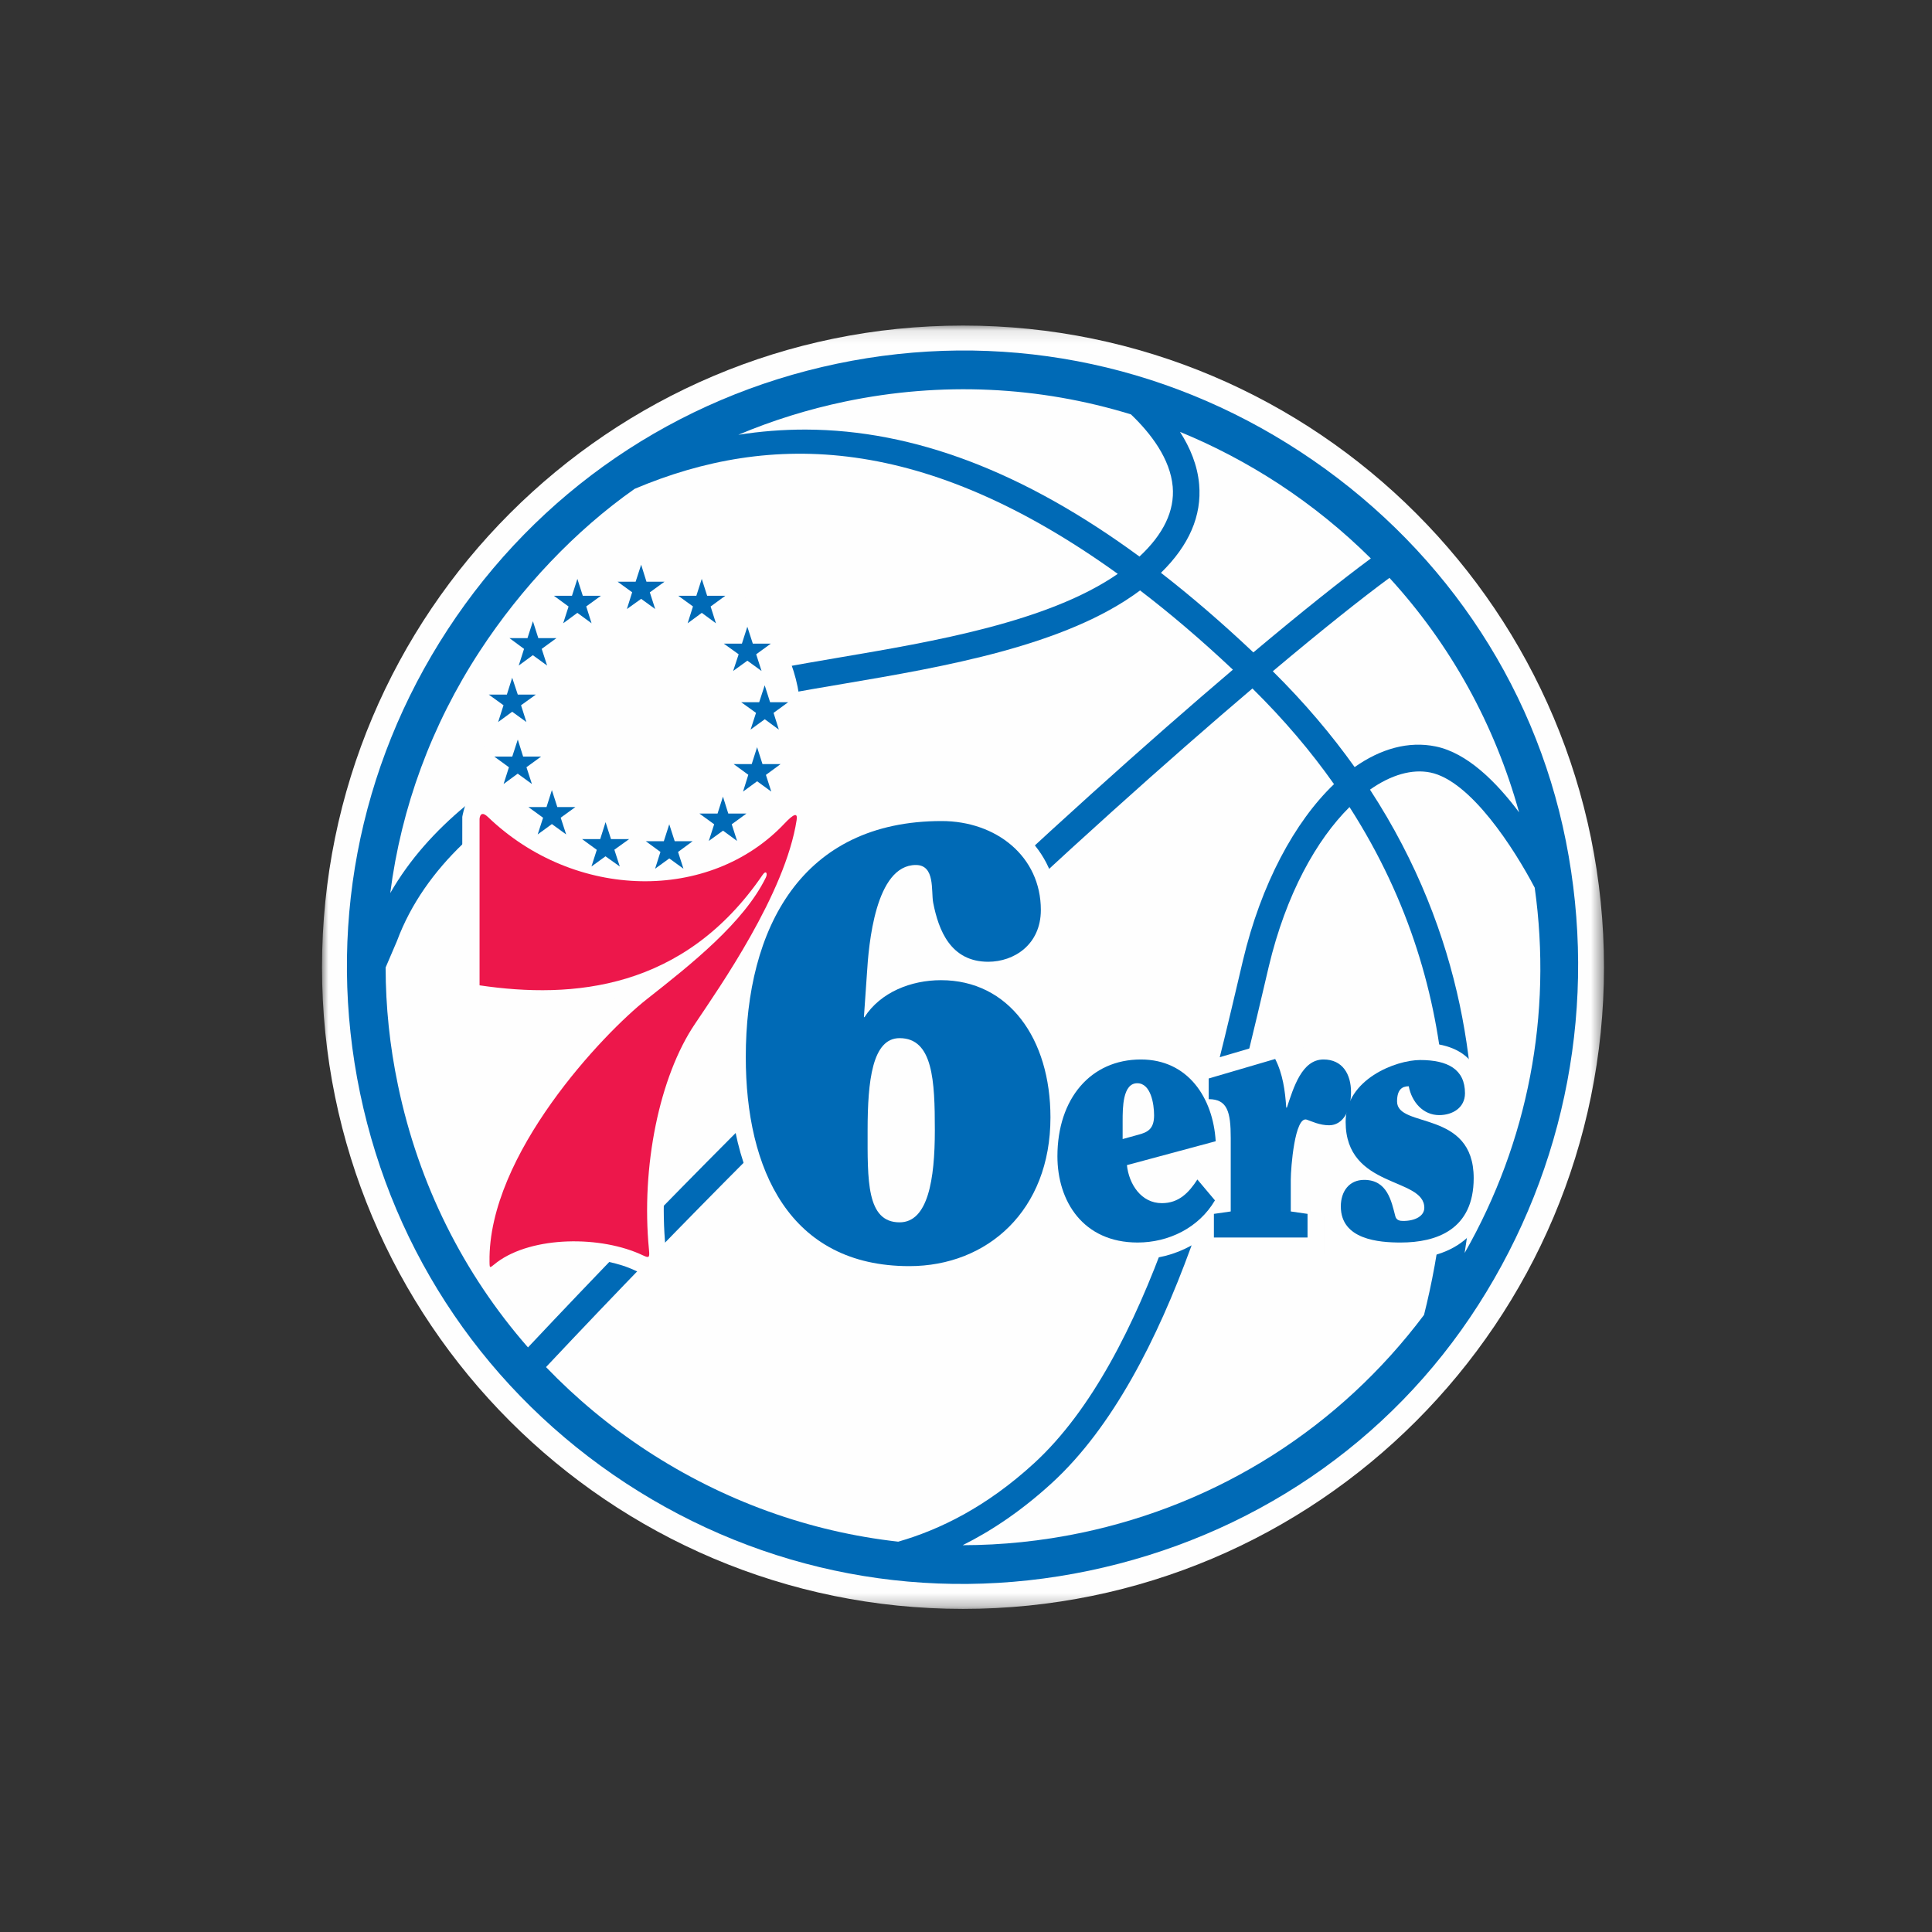 <?xml version="1.0" encoding="UTF-8" standalone="no"?>
<svg width="150px" height="150px" viewBox="0 0 150 150" version="1.1" xmlns="http://www.w3.org/2000/svg" xmlns:xlink="http://www.w3.org/1999/xlink">
    <rect x="0" y="0" width="150" height="150" fill="#333333" stroke="none"/>
    <!-- Generator: Sketch 39.1 (31720) - http://www.bohemiancoding.com/sketch -->
    <title>PHI</title>
    <desc>Created with Sketch.</desc>
    <defs>
        <polygon id="path-1" points="0.001 99.736 99.532 99.736 99.532 0.1 0.001 0.1 0.001 99.736"></polygon>
    </defs>
    <g id="Page-1" stroke="none" stroke-width="1" fill="none" fill-rule="evenodd">
        <g id="PHI">
            <g id="Page-1">
                <g id="Group-3" transform="translate(25, 25.178)">
                    <mask id="mask-2" fill="white">
                        <use xlink:href="#path-1"></use>
                    </mask>
                    <g id="Clip-2"></g>
                    <path d="M99.533,49.917 C99.533,77.432 77.252,99.737 49.768,99.737 C22.282,99.737 0.001,77.432 0.001,49.917 C0.001,22.402 22.282,0.098 49.768,0.098 C77.252,0.098 99.533,22.402 99.533,49.917" id="Fill-1" fill="#FEFEFE" mask="url(#mask-2)"></path>
                </g>
                <path d="M27.958,84.883 C30.569,97.398 37.897,108.146 48.582,115.151 C59.269,122.148 72.04,124.566 84.546,121.951 C97.045,119.337 107.89,112.075 114.779,101.309 C121.636,90.598 124.06,77.814 121.575,65.307 C119.088,52.789 111.639,42.069 100.94,35.063 C90.237,28.049 77.472,25.625 64.991,28.236 C52.488,30.85 41.749,38.185 34.754,48.884 C27.765,59.58 25.349,72.365 27.958,84.883" id="Fill-4" fill="#006AB6"></path>
                <path d="M91.05,37.792 C91.207,39.654 90.337,41.473 88.468,43.211 C79.499,36.628 70.957,33.382 62.576,33.352 C60.774,33.346 59.023,33.491 57.323,33.757 C59.965,32.645 62.736,31.778 65.601,31.179 C73.089,29.614 80.682,29.982 87.807,32.173 C89.353,33.651 90.86,35.622 91.05,37.792" id="Fill-6" fill="#FEFEFE"></path>
                <path d="M81.692,115.118 C91.117,106.456 95.489,87.884 98.098,76.786 L98.505,75.052 C99.849,69.4 102.225,65.19 104.776,62.66 C114.232,77.364 112.952,92.557 110.561,102.089 C104.024,110.796 94.674,116.762 83.929,119.011 C80.87,119.649 77.794,119.966 74.742,119.969 C76.979,118.854 79.319,117.294 81.692,115.118" id="Fill-8" fill="#FEFEFE"></path>
                <path d="M98.819,52.116 C102.641,48.903 105.718,46.455 107.877,44.866 C112.602,50.022 116.046,56.226 117.942,63.072 C116.173,60.708 113.915,58.457 111.472,57.955 C109.365,57.52 107.2,58.127 105.175,59.557 C103.39,57.051 101.286,54.558 98.819,52.116" id="Fill-10" fill="#FEFEFE"></path>
                <path d="M30.816,73.069 C35.166,61.369 51.126,56.594 57.134,54.799 L57.402,54.717 C59.374,54.125 62.203,53.644 65.479,53.091 C73.22,51.78 82.763,50.148 88.515,45.841 C90.848,47.624 93.252,49.667 95.721,51.994 C82.679,63.083 62.52,81.716 40.993,104.612 C35.979,98.885 32.497,91.931 30.9,84.266 C30.26,81.22 29.943,78.158 29.94,75.115 C30.45,73.927 30.81,73.084 30.816,73.069" id="Fill-12" fill="#FEFEFE"></path>
                <path d="M97.31,50.653 C94.886,48.362 92.494,46.304 90.136,44.473 C92.319,42.345 93.316,40.039 93.101,37.606 C92.974,36.128 92.401,34.756 91.616,33.532 C94.27,34.62 96.839,35.971 99.297,37.576 C101.893,39.28 104.278,41.218 106.431,43.357 C104.169,45.029 101.081,47.489 97.31,50.653" id="Fill-14" fill="#FEFEFE"></path>
                <path d="M86.784,44.555 C81.371,48.297 72.425,49.817 65.137,51.053 C61.792,51.625 58.905,52.111 56.81,52.74 L56.544,52.821 C50.784,54.541 36.277,58.887 30.299,69.338 C31.15,62.701 33.496,56.291 37.267,50.528 C40.443,45.668 44.664,41.183 49.277,37.952 C59.89,33.467 71.8,33.775 86.784,44.555" id="Fill-16" fill="#FEFEFE"></path>
                <path d="M111.057,59.978 C114.188,60.622 117.555,65.884 119.155,68.921 C120.534,78.762 118.641,88.645 113.714,97.282 C113.956,95.762 114.152,94.16 114.276,92.486 C114.904,84.087 113.759,72.645 106.366,61.308 C108.002,60.151 109.641,59.688 111.057,59.978" id="Fill-18" fill="#FEFEFE"></path>
                <path d="M97.238,53.453 C99.707,55.888 101.806,58.373 103.572,60.881 C100.514,63.807 97.908,68.64 96.501,74.572 L96.091,76.313 C93.533,87.181 89.258,105.367 80.297,113.596 C76.596,116.993 72.964,118.767 69.739,119.695 C62.853,118.925 56.193,116.54 50.224,112.635 C47.343,110.746 44.723,108.564 42.392,106.14 C64.115,83.023 84.364,64.396 97.238,53.453" id="Fill-20" fill="#FEFEFE"></path>
                <path d="M87.133,88.421 L88.347,88.089 C89.074,87.895 89.576,87.647 89.576,86.581 C89.576,85.701 89.325,84.087 88.268,84.087 C87.133,84.087 87.133,86 87.133,87.037 L87.133,88.421 Z" id="Fill-22" fill="#FEFEFE"></path>
                <path d="M72.554,87.736 C72.554,83.9 72.415,80.588 69.816,80.588 C67.696,80.588 67.334,83.9 67.334,87.736 C67.334,91.568 67.225,94.889 69.816,94.889 C72.02,94.889 72.554,91.568 72.554,87.736" id="Fill-24" fill="#FEFEFE"></path>
                <path d="M87.133,88.421 L88.347,88.089 C89.074,87.895 89.576,87.647 89.576,86.581 C89.576,85.701 89.325,84.087 88.268,84.087 C87.133,84.087 87.133,86 87.133,87.037 L87.133,88.421 Z" id="Fill-26" fill="#FEFEFE"></path>
                <path d="M67.047,78.959 L66.999,78.959 L67.093,78.959 C68.339,77.016 70.713,76.088 73.031,76.088 C78.297,76.088 81.527,80.631 81.527,86.745 C81.527,93.983 76.624,98.29 70.574,98.29 C61.257,98.29 57.875,90.767 57.875,82.054 C57.875,72.02 62.229,63.733 73.077,63.733 C77.3,63.733 80.781,66.468 80.781,70.636 C80.781,73.338 78.692,74.658 76.699,74.658 C73.771,74.658 72.841,72.207 72.424,70.068 C72.252,69.155 72.593,67.142 71.081,67.142 C67.932,67.142 67.416,73.323 67.28,75.595 L67.047,78.959 Z" id="Fill-28" fill="#FEFEFE"></path>
                <path d="M72.554,87.736 C72.554,83.9 72.415,80.588 69.816,80.588 C67.696,80.588 67.334,83.9 67.334,87.736 C67.334,91.568 67.225,94.889 69.816,94.889 C72.02,94.889 72.554,91.568 72.554,87.736" id="Fill-30" fill="#FEFEFE"></path>
                <path d="M102.732,80.923 C101.699,80.923 100.932,81.374 100.35,82.017 C100.289,81.878 100.223,81.739 100.153,81.6 L99.652,80.63 L92.494,82.728 L92.494,86.648 L93.816,86.648 C93.943,86.648 94.015,86.666 94.031,86.657 C94.091,86.769 94.206,87.134 94.206,88.337 L94.206,92.898 L92.895,93.082 L92.895,97.389 L102.81,97.389 L102.81,93.082 L101.509,92.898 L101.509,91.562 C101.509,90.788 101.669,89.331 101.871,88.476 C102.237,88.585 102.677,88.676 103.166,88.676 C104.945,88.676 106.186,87.074 106.186,84.786 C106.186,82.477 104.797,80.923 102.732,80.923" id="Fill-32" fill="#FEFEFE"></path>
                <path d="M115.15,85.493 C115.066,85.167 115.035,85.043 115.035,84.867 C115.035,83.695 114.567,80.963 110.229,80.963 C107.829,80.963 103.125,82.812 103.125,87.086 C103.125,88.673 103.596,89.827 104.275,90.688 C103.333,91.245 102.753,92.314 102.753,93.653 C102.753,95.195 103.529,97.779 108.722,97.779 C113.163,97.779 115.712,95.476 115.712,91.456 C115.712,87.627 115.373,86.342 115.15,85.493" id="Fill-34" fill="#FEFEFE"></path>
                <path d="M62.798,62.442 C62.526,62.128 62.134,61.946 61.714,61.946 C61.062,61.946 60.54,62.357 59.912,63.022 C57.798,65.259 54.939,66.441 51.645,66.441 C47.328,66.441 42.784,64.452 39.182,60.991 C38.89,60.71 38.512,60.556 38.12,60.556 C36.36,60.556 35.895,63.391 35.892,63.421 L35.882,77.629 L37.012,77.798 C41.305,78.43 44.985,78.303 48.349,77.393 C44.713,80.651 36.535,89.507 36.655,97.954 C36.677,99.511 37.64,99.68 38.05,99.68 C38.567,99.68 38.905,99.405 39.128,99.223 C39.188,99.175 39.261,99.112 39.355,99.045 C40.514,98.181 42.407,97.688 44.544,97.688 C46.311,97.688 48.062,98.042 49.36,98.664 C49.608,98.779 49.897,98.9 50.251,98.9 C50.661,98.9 51.036,98.737 51.307,98.438 C51.769,97.933 51.712,97.313 51.676,96.893 C51.075,90.77 52.421,84.067 55.03,80.21 L55.422,79.63 C57.641,76.342 62.258,69.502 63.13,63.853 C63.218,63.276 63.106,62.802 62.798,62.442" id="Fill-36" fill="#FEFEFE"></path>
                <path d="M90.179,92.077 C89.681,92.077 89.34,91.763 89.117,91.373 L91.662,90.687 C90.94,91.551 90.385,92.02 90.179,92.077 L90.179,92.077 Z M95.741,89.587 L95.677,88.511 C95.635,87.804 95.529,87.13 95.366,86.501 L95.318,85.268 L95.091,85.619 C94.02,82.723 91.616,80.922 88.549,80.922 C83.957,80.922 80.748,84.558 80.748,89.762 C80.748,93.755 83.081,97.78 88.295,97.78 C91.281,97.78 94.017,96.275 95.439,93.851 L95.635,93.519 L95.487,89.656 L95.741,89.587 Z" id="Fill-38" fill="#FEFEFE"></path>
                <path d="M78.654,77.017 C78.394,76.645 78.102,76.234 77.86,75.868 C80.115,75.415 82.105,73.638 82.105,70.634 C82.105,65.946 78.222,62.41 73.078,62.41 C62.731,62.41 56.554,69.754 56.554,82.055 C56.554,93.213 61.662,99.611 70.575,99.611 C77.803,99.611 82.851,94.322 82.851,86.746 C82.851,82.974 80.324,79.389 78.654,77.017" id="Fill-40" fill="#FEFEFE"></path>
                <path d="M87.161,87.051 C87.161,86.012 87.161,84.102 88.296,84.102 C89.353,84.102 89.603,85.713 89.603,86.595 C89.603,87.659 89.102,87.91 88.371,88.103 L87.161,88.436 L87.161,87.051 Z M90.207,93.413 C88.601,93.413 87.656,91.948 87.493,90.461 L94.386,88.605 C94.183,85.238 92.239,82.258 88.577,82.258 C84.682,82.258 82.098,85.298 82.098,89.774 C82.098,93.274 84.102,96.469 88.323,96.469 C90.735,96.469 93.078,95.326 94.328,93.196 L92.964,91.576 C92.299,92.606 91.523,93.413 90.207,93.413 L90.207,93.413 Z" id="Fill-42" fill="#006AB6"></path>
                <path d="M101.517,96.079 L94.247,96.079 L94.247,94.245 L95.554,94.057 L95.554,88.351 C95.554,86.314 95.289,85.338 93.842,85.338 L93.842,83.733 L99.005,82.219 C99.594,83.368 99.778,84.688 99.863,85.991 L99.914,85.991 C100.43,84.44 101.073,82.258 102.758,82.258 C104.237,82.258 104.893,83.404 104.893,84.797 C104.893,86.211 104.274,87.366 103.193,87.366 C102.45,87.366 101.819,87.052 101.463,86.931 C100.521,86.61 100.216,90.721 100.216,91.573 L100.216,94.057 L101.517,94.245 L101.517,96.079 Z" id="Fill-44" fill="#006AB6"></path>
                <path d="M113.741,84.881 C113.741,86.011 112.766,86.577 111.739,86.577 C110.486,86.577 109.608,85.561 109.375,84.337 C108.844,84.337 108.467,84.612 108.467,85.519 C108.467,87.631 114.417,86.126 114.417,91.47 C114.417,95.471 111.528,96.469 108.75,96.469 C107.06,96.469 104.101,96.248 104.101,93.667 C104.101,92.497 104.75,91.606 105.912,91.606 C107.718,91.606 108.029,93.262 108.334,94.435 C108.421,94.746 108.687,94.794 108.941,94.794 C109.892,94.794 110.583,94.401 110.583,93.773 C110.583,91.373 104.475,92.304 104.475,87.099 C104.475,83.793 108.379,82.3 110.257,82.3 C112.398,82.3 113.741,83.016 113.741,84.881" id="Fill-46" fill="#006AB6"></path>
                <path d="M69.843,94.902 C67.252,94.902 67.361,91.581 67.361,87.749 C67.361,83.913 67.726,80.601 69.843,80.601 C72.442,80.601 72.581,83.913 72.581,87.749 C72.581,91.581 72.047,94.902 69.843,94.902 M73.058,76.101 C70.742,76.101 68.369,77.029 67.119,78.972 L67.074,78.972 L67.026,78.972 L67.074,78.972 L67.307,75.608 C67.442,73.335 67.959,67.158 71.108,67.158 C72.62,67.158 72.282,69.168 72.451,70.08 C72.868,72.22 73.801,74.671 76.726,74.671 C78.719,74.671 80.811,73.35 80.811,70.648 C80.811,66.481 77.33,63.746 73.106,63.746 C62.256,63.746 57.902,72.033 57.902,82.07 C57.902,90.78 61.283,98.302 70.601,98.302 C76.651,98.302 81.557,93.996 81.557,86.757 C81.557,80.643 78.323,76.101 73.058,76.101" id="Fill-48" fill="#006AB6"></path>
                <path d="M37.233,63.568 L37.233,76.501 C44.47,77.571 53.107,76.861 59.212,67.921 C59.469,67.54 59.62,67.809 59.457,68.138 C57.748,71.617 53.714,74.83 50.227,77.571 C46.876,80.203 37.885,89.645 38.006,97.95 C38.012,98.588 38.033,98.413 38.594,97.995 C41.324,95.967 46.664,95.904 49.946,97.479 C50.408,97.693 50.441,97.627 50.387,97.034 C49.756,90.597 51.202,83.564 53.962,79.487 C55.858,76.655 60.969,69.377 61.851,63.665 C61.941,63.073 61.636,63.166 60.9,63.946 C55.109,70.069 44.642,69.918 37.885,63.432 C37.459,63.021 37.269,63.206 37.233,63.568" id="Fill-50" fill="#ED174B"></path>
                <path d="M62.174,55.803 C62.174,62.652 56.628,68.201 49.79,68.201 C42.948,68.201 37.405,62.652 37.405,55.803 C37.405,48.955 42.948,43.406 49.79,43.406 C56.628,43.406 62.174,48.955 62.174,55.803" id="Fill-52" fill="#FEFEFE"></path>
                <polygon id="Fill-54" fill="#006AB6" points="49.779 43.844 50.192 45.165 51.59 45.165 50.452 45.99 50.869 47.286 49.779 46.495 48.671 47.286 49.081 45.984 47.952 45.165 49.35 45.165"></polygon>
                <polygon id="Fill-56" fill="#006AB6" points="58.022 48.659 58.448 49.971 59.848 49.971 58.71 50.799 59.127 52.096 58.025 51.295 56.92 52.096 57.349 50.799 56.195 49.971 57.602 49.971"></polygon>
                <polygon id="Fill-58" fill="#006AB6" points="54.484 44.944 54.904 46.258 56.311 46.258 55.172 47.089 55.586 48.392 54.487 47.582 53.388 48.392 53.802 47.083 52.663 46.258 54.064 46.258"></polygon>
                <polygon id="Fill-60" fill="#006AB6" points="59.371 53.207 59.79 54.522 61.191 54.522 60.059 55.347 60.469 56.646 59.377 55.842 58.275 56.646 58.697 55.347 57.55 54.522 58.942 54.522"></polygon>
                <polygon id="Fill-62" fill="#006AB6" points="58.78 58.013 59.2 59.325 60.604 59.325 59.465 60.162 59.882 61.459 58.783 60.658 57.69 61.459 58.098 60.153 56.962 59.325 58.363 59.325"></polygon>
                <polygon id="Fill-64" fill="#006AB6" points="56.13 61.851 56.544 63.166 57.951 63.166 56.812 63.997 57.226 65.29 56.136 64.492 55.031 65.29 55.448 63.997 54.303 63.166 55.71 63.166"></polygon>
                <polygon id="Fill-66" fill="#006AB6" points="51.961 63.997 52.384 65.312 53.776 65.312 52.644 66.146 53.063 67.446 51.964 66.648 50.862 67.446 51.276 66.143 50.138 65.312 51.539 65.312"></polygon>
                <polygon id="Fill-68" fill="#006AB6" points="41.376 48.233 40.953 49.545 39.555 49.545 40.687 50.379 40.274 51.673 41.37 50.869 42.478 51.673 42.058 50.379 43.202 49.545 41.795 49.545"></polygon>
                <polygon id="Fill-70" fill="#006AB6" points="44.827 44.944 44.407 46.258 43.006 46.258 44.144 47.089 43.725 48.392 44.827 47.582 45.929 48.392 45.515 47.083 46.653 46.258 45.249 46.258"></polygon>
                <polygon id="Fill-72" fill="#006AB6" points="39.766 52.619 39.352 53.928 37.948 53.928 39.093 54.756 38.676 56.058 39.766 55.26 40.868 56.058 40.454 54.756 41.602 53.928 40.201 53.928"></polygon>
                <polygon id="Fill-74" fill="#006AB6" points="40.201 57.418 39.772 58.739 38.374 58.739 39.513 59.57 39.099 60.87 40.195 60.066 41.297 60.87 40.874 59.567 42.013 58.739 40.615 58.739"></polygon>
                <polygon id="Fill-76" fill="#006AB6" points="42.848 61.343 42.431 62.661 41.027 62.661 42.165 63.489 41.746 64.785 42.848 63.981 43.956 64.785 43.533 63.486 44.671 62.661 43.27 62.661"></polygon>
                <polygon id="Fill-78" fill="#006AB6" points="47.016 63.832 46.6 65.15 45.196 65.15 46.334 65.981 45.921 67.275 47.01 66.483 48.121 67.275 47.699 65.972 48.843 65.15 47.439 65.15"></polygon>
                <rect id="Rectangle" x="0" y="0" width="150" height="150"></rect>
            </g>
        </g>
    </g>
</svg>